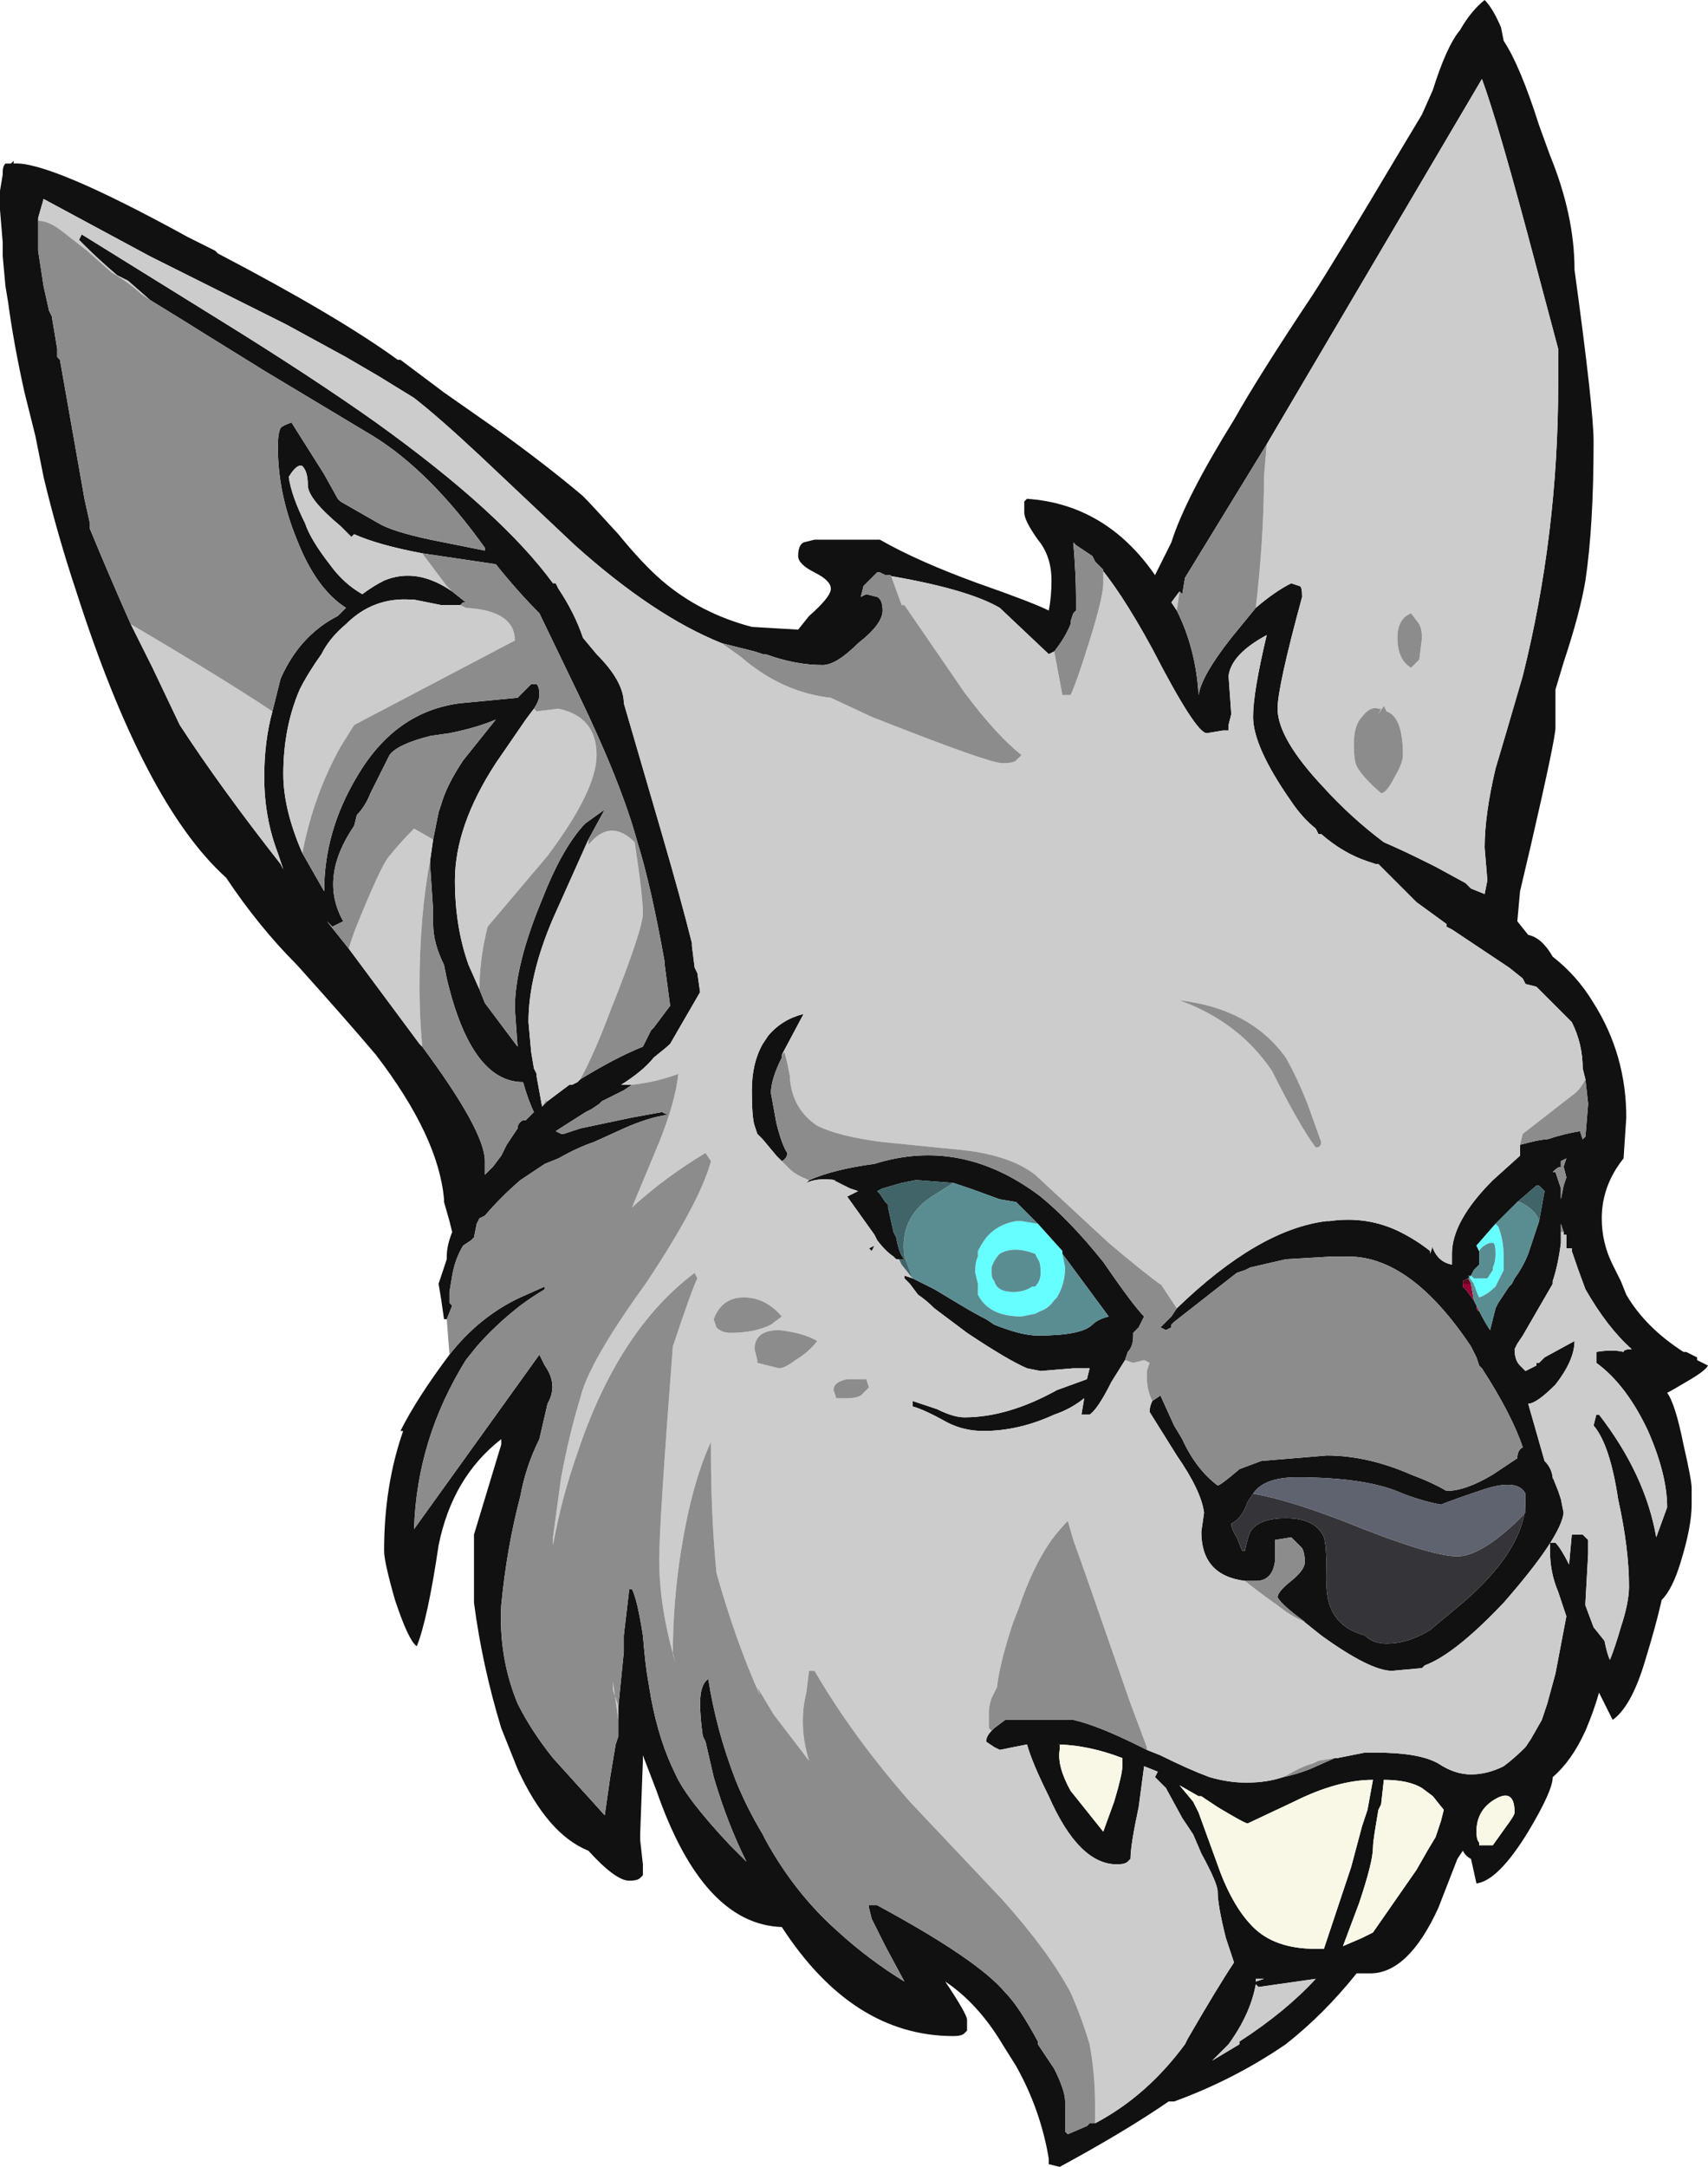 <?xml version="1.0" encoding="UTF-8" standalone="no"?>
<svg xmlns:ffdec="https://www.free-decompiler.com/flash" xmlns:xlink="http://www.w3.org/1999/xlink" ffdec:objectType="shape" height="39.75px" width="31.35px" xmlns="http://www.w3.org/2000/svg">
  <g transform="matrix(1.0, 0.0, 0.0, 1.0, 15.65, 39.7)">
    <path d="M-7.45 -15.5 L-7.5 -15.5 -7.55 -15.85 -7.6 -16.15 -7.45 -16.6 -7.45 -16.65 Q-7.45 -16.85 -7.35 -17.1 L-7.4 -17.3 -7.5 -17.65 -7.5 -17.7 Q-7.6 -18.85 -8.75 -20.35 -9.3 -21.0 -10.2 -22.0 -10.9 -22.7 -11.5 -23.6 -13.0 -24.95 -14.25 -28.85 -14.6 -29.9 -14.85 -30.95 L-15.0 -31.7 -15.2 -32.5 Q-15.4 -33.4 -15.5 -34.15 L-15.55 -34.45 -15.6 -35.0 -15.6 -35.25 -15.65 -35.85 -15.65 -36.2 -15.6 -36.5 -15.6 -36.55 Q-15.6 -36.65 -15.55 -36.7 L-15.45 -36.7 -15.4 -36.75 -15.4 -36.7 Q-14.75 -36.75 -12.2 -35.35 L-11.7 -35.1 -11.65 -35.05 Q-9.45 -33.9 -8.35 -33.1 L-8.3 -33.1 -7.5 -32.5 -6.5 -31.8 Q-5.6 -31.15 -4.95 -30.6 -4.8 -30.45 -4.3 -29.9 -3.85 -29.35 -3.5 -29.05 -2.8 -28.45 -1.85 -28.2 L-1.0 -28.15 -0.8 -28.4 Q-0.4 -28.75 -0.4 -28.9 -0.4 -29.05 -0.7 -29.2 -1.0 -29.35 -1.0 -29.5 -1.0 -29.7 -0.9 -29.75 L-0.7 -29.8 0.5 -29.8 Q1.2 -29.4 2.3 -29.0 3.3 -28.65 3.6 -28.5 3.65 -28.75 3.65 -29.05 3.65 -29.5 3.4 -29.8 3.15 -30.15 3.15 -30.3 L3.15 -30.5 3.2 -30.55 Q4.65 -30.45 5.55 -29.15 L5.85 -29.75 Q6.1 -30.55 7.0 -32.0 7.45 -32.8 8.45 -34.3 8.9 -35.0 10.0 -36.85 L10.45 -37.6 10.65 -38.05 Q10.9 -38.85 11.15 -39.15 11.35 -39.5 11.6 -39.7 11.75 -39.55 11.9 -39.2 L11.95 -38.95 Q12.25 -38.5 12.6 -37.4 L12.8 -36.85 Q13.25 -35.75 13.25 -34.75 13.6 -32.2 13.6 -31.6 13.6 -30.05 13.45 -29.05 13.35 -28.45 13.05 -27.55 L12.9 -27.05 Q12.9 -26.65 12.9 -26.35 12.9 -26.15 12.45 -24.2 L12.25 -23.35 12.2 -22.8 12.4 -22.55 Q12.65 -22.5 12.85 -22.15 13.3 -21.8 13.6 -21.3 14.2 -20.35 14.2 -19.2 L14.15 -18.45 Q13.75 -17.95 13.75 -17.35 13.75 -16.9 13.95 -16.5 L14.1 -16.2 14.2 -15.95 Q14.55 -15.35 15.25 -14.9 L15.3 -14.9 15.5 -14.8 15.5 -14.75 15.7 -14.65 Q15.65 -14.55 15.3 -14.35 15.05 -14.2 14.95 -14.15 15.1 -13.95 15.25 -13.2 15.4 -12.55 15.4 -12.4 L15.4 -12.1 Q15.4 -11.7 15.2 -11.05 15.05 -10.55 14.85 -10.35 14.75 -9.9 14.55 -9.25 14.3 -8.4 13.95 -8.15 L13.7 -8.65 Q13.6 -8.3 13.45 -7.95 13.2 -7.4 12.85 -7.1 12.85 -6.85 12.4 -6.1 11.85 -5.2 11.45 -5.15 L11.35 -5.6 Q11.25 -5.65 11.2 -5.75 L11.1 -5.6 10.75 -4.7 Q10.2 -3.5 9.5 -3.5 L9.25 -3.5 Q8.65 -2.75 7.95 -2.2 7.0 -1.55 5.9 -1.15 L5.8 -1.15 Q5.0 -0.6 3.8 0.05 L3.6 0.0 3.6 -0.1 Q3.45 -1.0 3.0 -1.8 L2.75 -2.2 Q2.3 -2.95 1.7 -3.35 2.1 -2.75 2.1 -2.65 L2.1 -2.45 2.05 -2.4 Q2.0 -2.35 1.85 -2.35 0.0 -2.35 -1.3 -4.35 -2.75 -4.4 -3.6 -6.85 L-3.85 -7.5 -3.85 -7.4 -3.9 -6.05 -3.9 -5.95 -3.85 -5.5 -3.85 -5.3 -3.9 -5.25 Q-3.95 -5.2 -4.1 -5.2 -4.35 -5.2 -4.85 -5.75 -5.6 -6.05 -6.15 -7.25 L-6.45 -8.0 Q-6.8 -9.15 -6.95 -10.3 -6.95 -11.4 -6.95 -11.55 L-6.45 -13.2 -6.45 -13.3 Q-7.35 -12.6 -7.6 -11.35 -7.8 -10.0 -8.0 -9.5 -8.15 -9.6 -8.4 -10.35 -8.6 -11.05 -8.6 -11.25 -8.6 -12.45 -8.25 -13.45 L-8.3 -13.45 Q-8.0 -14.05 -7.4 -14.85 -7.65 -14.3 -7.4 -14.85 -6.85 -15.55 -6.1 -15.9 L-5.65 -16.1 -5.65 -16.05 Q-5.9 -15.9 -6.1 -15.75 -6.55 -15.4 -6.9 -15.0 L-7.1 -14.75 Q-8.0 -13.3 -8.05 -11.65 L-5.75 -14.85 -5.65 -14.65 Q-5.4 -14.3 -5.6 -13.95 L-5.75 -13.3 Q-6.0 -12.8 -6.1 -12.25 -6.35 -11.3 -6.45 -10.25 -6.5 -9.3 -6.15 -8.45 -5.9 -7.95 -5.5 -7.45 L-4.55 -6.4 -4.45 -7.1 -4.35 -7.7 -4.3 -7.85 -4.3 -8.15 -4.3 -8.4 -4.2 -9.4 -4.2 -9.7 -4.1 -10.55 -4.05 -10.55 Q-3.95 -10.35 -3.85 -9.7 -3.8 -9.1 -3.75 -8.85 L-3.7 -8.55 Q-3.55 -7.75 -3.25 -7.15 -3.05 -6.7 -2.25 -5.85 L-1.95 -5.55 Q-2.3 -6.25 -2.55 -7.1 L-2.7 -7.75 -2.75 -7.85 Q-2.8 -8.2 -2.8 -8.45 -2.8 -8.8 -2.65 -8.9 -2.5 -7.95 -2.15 -7.05 -1.95 -6.55 -1.65 -6.05 L-1.6 -5.95 Q-1.05 -4.95 -0.25 -4.25 0.3 -3.75 0.95 -3.35 L0.6 -4.0 0.35 -4.5 0.3 -4.7 0.3 -4.75 0.45 -4.75 Q2.3 -3.75 2.8 -3.15 3.05 -2.9 3.4 -2.25 L3.4 -2.2 3.7 -1.75 Q3.9 -1.35 3.9 -1.15 L3.9 -1.0 Q3.9 -0.85 3.9 -0.65 L3.9 -0.6 3.95 -0.55 4.3 -0.7 4.35 -0.75 4.45 -0.75 Q5.4 -1.25 6.1 -2.2 L6.15 -2.3 Q6.7 -3.25 7.0 -3.7 L6.85 -4.15 Q6.7 -4.75 6.7 -5.0 6.7 -5.15 6.4 -5.7 L6.25 -6.05 6.05 -6.35 5.75 -6.9 5.55 -7.1 5.6 -7.2 5.35 -7.3 5.25 -6.55 Q5.1 -5.85 5.1 -5.6 L5.05 -5.55 Q5.0 -5.5 4.85 -5.5 4.15 -5.5 3.6 -6.75 3.3 -7.35 3.2 -7.7 L2.7 -7.6 2.6 -7.65 2.45 -7.75 Q2.45 -7.85 2.55 -7.95 L2.6 -8.0 2.8 -8.15 4.05 -8.15 Q4.5 -8.05 5.3 -7.65 L5.4 -7.6 5.65 -7.5 Q6.15 -7.25 6.55 -7.1 6.9 -7.0 7.2 -7.0 L7.25 -7.0 Q7.6 -7.0 7.9 -7.1 8.15 -7.15 8.4 -7.25 L8.85 -7.45 8.9 -7.45 9.4 -7.55 9.6 -7.55 Q10.4 -7.55 10.75 -7.35 11.05 -7.15 11.35 -7.15 11.65 -7.15 11.95 -7.3 12.15 -7.45 12.35 -7.65 L12.45 -7.8 12.65 -8.15 12.75 -8.45 12.9 -9.0 13.1 -10.05 12.95 -10.5 Q12.8 -10.85 12.8 -11.25 L12.8 -11.4 12.9 -11.4 Q13.0 -11.3 13.15 -11.0 L13.2 -11.55 13.4 -11.55 13.5 -11.45 13.5 -11.2 13.45 -10.3 13.45 -10.25 13.6 -9.85 13.8 -9.6 Q13.85 -9.35 13.9 -9.25 14.0 -9.5 14.1 -9.85 14.25 -10.3 14.25 -10.6 14.25 -11.3 14.05 -12.2 13.9 -13.2 13.6 -13.55 L13.65 -13.75 13.7 -13.75 Q14.55 -12.65 14.75 -11.5 L14.95 -12.05 Q14.95 -12.65 14.6 -13.45 14.2 -14.3 13.65 -14.7 L13.65 -14.9 Q13.95 -14.95 14.15 -14.9 14.15 -14.95 14.3 -14.95 13.85 -15.35 13.45 -16.05 13.3 -16.45 13.2 -16.75 L13.2 -16.8 13.1 -16.8 13.1 -17.05 13.05 -17.05 13.05 -17.1 13.0 -17.25 13.0 -17.1 13.0 -16.9 Q12.95 -16.5 12.85 -16.2 L12.85 -16.15 12.3 -15.2 12.2 -15.05 12.15 -14.95 Q12.15 -14.75 12.25 -14.65 L12.35 -14.55 12.55 -14.65 12.55 -14.7 12.6 -14.7 12.7 -14.8 13.25 -15.1 Q13.25 -14.75 12.9 -14.3 12.55 -13.95 12.4 -13.95 L12.7 -12.9 Q12.85 -12.75 12.85 -12.55 L12.85 -12.6 12.95 -12.35 13.0 -12.2 13.05 -11.95 Q13.0 -11.5 11.95 -10.3 11.05 -9.35 10.5 -9.15 L10.45 -9.1 9.9 -9.05 Q9.5 -9.05 8.6 -9.7 L8.1 -10.1 Q7.85 -10.3 7.8 -10.4 7.8 -10.5 8.05 -10.7 8.3 -10.9 8.3 -11.05 8.3 -11.2 8.25 -11.3 L8.05 -11.5 7.75 -11.45 Q7.75 -11.4 7.75 -11.05 7.7 -10.7 7.4 -10.7 L7.2 -10.7 Q6.4 -10.8 6.4 -11.6 L6.45 -11.95 Q6.4 -12.35 5.95 -13.0 L5.45 -13.8 Q5.45 -13.9 5.5 -14.0 L5.65 -14.1 5.9 -13.55 6.05 -13.3 Q6.3 -12.75 6.7 -12.45 6.75 -12.45 7.1 -12.75 L7.5 -12.9 8.7 -13.0 Q9.45 -13.0 10.25 -12.65 10.65 -12.5 10.9 -12.35 11.25 -12.35 11.75 -12.65 L12.2 -12.95 Q12.2 -13.1 12.3 -13.15 12.1 -13.75 11.55 -14.6 L11.5 -14.65 11.45 -14.8 11.35 -15.0 Q10.25 -16.65 9.1 -16.65 L8.8 -16.65 7.95 -16.6 7.3 -16.45 7.2 -16.4 7.05 -16.35 5.9 -15.45 5.85 -15.4 5.85 -15.35 5.75 -15.3 5.65 -15.35 5.85 -15.55 5.95 -15.7 Q7.45 -17.15 8.7 -17.3 L8.75 -17.3 Q9.45 -17.4 10.05 -17.1 10.35 -16.95 10.6 -16.75 L10.6 -16.7 10.65 -16.85 10.65 -16.8 Q10.75 -16.55 11.0 -16.5 L11.0 -16.7 Q11.0 -17.3 11.75 -18.05 L12.25 -18.5 12.25 -18.7 12.45 -18.75 Q12.65 -18.8 12.75 -18.8 13.05 -18.9 13.35 -18.95 L13.4 -18.8 13.45 -18.85 13.5 -19.45 13.45 -19.9 13.4 -20.1 Q13.4 -20.55 13.2 -20.95 L12.55 -21.6 12.35 -21.65 12.3 -21.75 12.05 -21.95 11.0 -22.65 10.9 -22.7 10.9 -22.75 10.35 -23.15 9.65 -23.85 9.6 -23.85 9.45 -23.9 Q9.0 -24.05 8.6 -24.4 L8.55 -24.4 8.5 -24.5 Q8.25 -24.7 8.05 -25.0 7.35 -26.0 7.35 -26.55 7.35 -27.0 7.6 -28.05 6.95 -27.7 6.9 -27.3 L6.95 -26.6 6.9 -26.4 6.9 -26.3 6.8 -26.3 6.5 -26.25 Q6.3 -26.25 5.5 -27.8 4.9 -28.9 4.45 -29.4 L4.4 -29.5 4.1 -29.7 4.05 -29.75 Q4.1 -29.15 4.1 -28.75 L4.1 -28.5 4.05 -28.45 4.0 -28.3 4.0 -28.25 Q3.9 -28.0 3.7 -27.75 L3.6 -27.7 2.7 -28.55 Q2.1 -28.9 0.6 -29.15 L0.5 -29.2 0.45 -29.2 0.2 -28.95 0.15 -28.75 0.25 -28.8 0.45 -28.75 Q0.55 -28.7 0.55 -28.5 0.55 -28.25 0.1 -27.9 -0.3 -27.5 -0.55 -27.5 -1.05 -27.5 -1.6 -27.7 L-1.65 -27.7 -1.8 -27.75 -2.4 -27.9 Q-3.65 -28.4 -5.1 -29.7 L-6.85 -31.35 Q-7.6 -32.05 -8.05 -32.4 L-8.7 -32.8 -9.3 -33.15 -10.4 -33.75 -12.9 -35.0 -14.85 -36.05 -14.95 -35.7 -14.95 -35.65 -14.95 -35.1 -14.85 -34.45 -14.75 -34.0 -14.7 -33.9 -14.6 -33.3 -14.6 -33.15 -14.55 -33.1 -14.1 -30.55 -14.0 -30.1 -14.0 -30.0 Q-13.65 -29.15 -13.25 -28.25 L-12.85 -27.45 -12.35 -26.4 Q-11.6 -25.25 -10.5 -23.85 L-10.45 -23.75 -10.55 -24.05 Q-10.8 -24.7 -10.8 -25.45 -10.8 -26.1 -10.65 -26.65 L-10.5 -27.25 Q-10.3 -27.7 -10.0 -28.0 -9.75 -28.25 -9.45 -28.4 L-9.3 -28.55 Q-9.85 -28.9 -10.2 -29.8 -10.55 -30.65 -10.55 -31.5 -10.55 -31.75 -10.5 -31.85 -10.45 -31.9 -10.3 -31.95 L-9.7 -31.0 -9.45 -30.55 -9.4 -30.5 -8.7 -30.1 Q-8.45 -29.95 -7.75 -29.8 L-6.75 -29.6 -6.75 -29.65 Q-7.75 -31.05 -8.8 -31.7 L-10.8 -32.9 -11.85 -33.55 -12.25 -33.8 -12.9 -34.2 -13.3 -34.55 -13.5 -34.65 Q-13.85 -34.95 -14.1 -35.2 L-14.2 -35.3 -14.15 -35.4 -11.65 -33.85 Q-9.95 -32.8 -8.75 -31.95 -6.45 -30.3 -5.5 -29.0 L-5.45 -29.0 -5.4 -28.9 Q-5.1 -28.45 -4.95 -28.0 L-4.7 -27.7 Q-4.2 -27.2 -4.2 -26.8 L-3.5 -24.4 Q-3.15 -23.2 -2.95 -22.4 L-2.95 -22.35 -2.9 -21.95 -2.85 -21.85 -2.8 -21.5 -3.35 -20.55 Q-3.4 -20.5 -3.65 -20.3 -3.85 -20.05 -4.25 -19.8 L-4.05 -19.8 -4.2 -19.7 -4.6 -19.5 -4.65 -19.45 -4.8 -19.35 -4.9 -19.3 -5.45 -18.95 -5.35 -18.9 -5.3 -18.9 -5.0 -19.0 -4.05 -19.2 -3.5 -19.3 -3.4 -19.25 Q-3.75 -19.2 -4.2 -19.0 L-4.75 -18.75 Q-5.05 -18.65 -5.4 -18.45 L-5.65 -18.35 -6.1 -18.05 Q-6.45 -17.75 -6.75 -17.4 L-6.85 -17.35 -6.9 -17.25 -6.95 -17.0 -7.0 -16.95 -7.15 -16.85 Q-7.3 -16.6 -7.35 -16.3 L-7.4 -16.0 -7.4 -15.8 -7.35 -15.75 -7.45 -15.5 M7.4 -28.55 Q7.75 -28.85 8.05 -29.0 L8.2 -28.95 Q8.25 -28.95 8.25 -28.75 7.8 -27.1 7.8 -26.7 7.8 -26.15 8.65 -25.25 9.15 -24.7 9.75 -24.25 10.1 -24.1 10.6 -23.85 L10.7 -23.8 11.25 -23.5 11.35 -23.4 11.6 -23.3 11.65 -23.55 11.6 -24.15 Q11.6 -24.75 11.8 -25.6 11.95 -26.1 12.3 -27.3 12.95 -29.9 12.95 -32.65 L12.95 -33.3 12.55 -34.8 Q11.85 -37.45 11.55 -38.25 L7.6 -31.55 6.1 -29.1 6.05 -28.8 6.0 -28.85 5.85 -28.65 5.95 -28.5 Q6.3 -27.8 6.35 -26.95 6.4 -27.3 6.95 -28.0 L7.4 -28.55 M12.9 -18.2 Q12.95 -18.05 13.0 -17.9 L13.0 -17.7 13.05 -17.95 13.1 -18.1 13.05 -18.3 13.1 -18.45 13.0 -18.4 13.0 -18.25 Q13.0 -18.35 12.85 -18.2 L12.9 -18.2 M12.6 -17.3 L12.7 -17.85 12.6 -17.95 12.55 -17.95 12.2 -17.65 11.8 -17.25 11.45 -16.85 11.5 -16.75 11.5 -16.5 11.4 -16.4 11.35 -16.3 11.3 -16.25 11.2 -16.2 11.2 -16.15 11.2 -16.1 11.25 -16.05 11.4 -15.85 11.45 -15.75 Q11.45 -15.65 11.5 -15.65 11.6 -15.45 11.7 -15.3 L11.8 -15.7 11.85 -15.8 12.05 -16.1 12.1 -16.15 12.15 -16.25 Q12.3 -16.45 12.4 -16.7 L12.6 -17.3 M1.85 -18.0 L1.2 -18.05 1.15 -18.05 0.9 -18.0 0.55 -17.9 0.45 -17.85 0.5 -17.8 0.6 -17.65 0.65 -17.6 0.65 -17.55 0.75 -17.1 0.8 -17.0 Q0.85 -16.7 0.95 -16.6 L0.85 -16.6 0.8 -16.6 0.75 -16.65 Q0.6 -16.75 0.45 -16.95 L0.4 -17.05 -0.1 -17.75 0.1 -17.85 -0.05 -17.9 -0.35 -18.05 -0.3 -18.05 Q-0.65 -18.1 -0.85 -18.0 L-0.8 -18.05 Q-0.35 -18.25 0.4 -18.35 2.0 -18.85 3.45 -17.75 4.0 -17.3 4.6 -16.55 5.15 -15.75 5.35 -15.55 L5.25 -15.35 5.15 -15.25 5.15 -15.2 Q5.15 -15.0 5.05 -14.9 L5.0 -14.75 4.75 -14.35 Q4.5 -13.85 4.35 -13.75 L4.2 -13.75 4.25 -14.05 Q4.0 -13.85 3.7 -13.75 3.05 -13.45 2.4 -13.45 2.05 -13.45 1.75 -13.6 1.3 -13.85 1.1 -13.9 L1.1 -14.0 1.55 -13.85 Q1.85 -13.7 2.05 -13.7 2.85 -13.7 3.75 -14.2 L4.3 -14.4 4.35 -14.6 4.05 -14.6 3.45 -14.55 3.2 -14.6 Q2.85 -14.75 2.1 -15.25 L1.5 -15.7 Q1.35 -15.85 1.2 -15.95 L1.05 -16.15 0.95 -16.25 0.95 -16.3 1.1 -16.25 1.5 -16.05 2.0 -15.75 Q2.25 -15.6 2.45 -15.5 L2.6 -15.4 Q3.1 -15.2 3.4 -15.2 4.2 -15.2 4.4 -15.4 4.5 -15.5 4.7 -15.55 L3.85 -16.7 3.85 -16.75 3.4 -17.25 3.0 -17.65 2.7 -17.7 2.15 -17.9 1.85 -18.0 M0.3 -16.8 L0.4 -16.85 0.35 -16.75 0.3 -16.8 M-1.4 -18.5 L-1.65 -18.8 -1.75 -18.9 -1.8 -19.05 Q-1.85 -19.2 -1.85 -19.7 -1.85 -20.2 -1.65 -20.55 L-1.55 -20.7 Q-1.3 -21.0 -0.9 -21.1 L-1.3 -20.35 -1.3 -20.3 Q-1.5 -19.9 -1.5 -19.65 L-1.4 -19.1 Q-1.3 -18.7 -1.2 -18.55 -1.2 -18.45 -1.3 -18.4 L-1.4 -18.5 M12.35 -12.05 L12.35 -12.3 Q12.2 -12.6 11.5 -12.35 11.05 -12.2 10.8 -12.1 10.5 -12.15 10.1 -12.3 9.45 -12.6 8.15 -12.6 7.55 -12.6 7.35 -12.3 L7.25 -12.15 Q7.15 -11.85 6.95 -11.75 6.95 -11.65 7.05 -11.5 L7.15 -11.25 7.2 -11.25 Q7.25 -11.5 7.3 -11.6 7.45 -11.85 7.95 -11.85 8.5 -11.85 8.65 -11.5 8.7 -11.35 8.7 -10.75 8.65 -9.9 9.4 -9.7 9.55 -9.55 9.8 -9.55 10.2 -9.55 10.6 -9.8 L11.2 -10.3 Q12.25 -11.2 12.35 -12.05 M1.7 -8.05 L1.7 -8.05 M3.7 -7.7 L3.8 -7.7 3.8 -7.6 Q3.75 -7.3 4.0 -6.85 L4.6 -6.1 4.8 -6.65 Q4.95 -7.15 4.95 -7.3 L4.95 -7.45 Q4.3 -7.7 3.7 -7.7 M10.45 -6.9 Q10.2 -7.05 9.75 -7.05 L9.7 -6.6 9.65 -6.5 9.6 -6.2 Q9.55 -5.9 9.55 -5.8 9.55 -5.55 9.3 -4.8 L9.0 -4.0 9.35 -4.15 9.55 -4.25 10.35 -5.4 10.55 -5.75 10.7 -6.0 10.8 -6.3 10.85 -6.5 10.65 -6.75 10.45 -6.9 M11.45 -6.1 Q11.45 -5.95 11.5 -5.9 L11.5 -5.85 11.75 -5.85 12.0 -6.2 Q12.15 -6.4 12.15 -6.45 12.15 -6.9 11.8 -6.7 11.45 -6.5 11.45 -6.1 M9.55 -7.05 Q8.9 -7.05 8.1 -6.65 L7.25 -6.25 Q7.2 -6.25 6.7 -6.55 L6.4 -6.75 6.35 -6.75 6.0 -6.95 6.25 -6.65 6.35 -6.45 6.75 -5.35 Q7.0 -4.7 7.35 -4.35 7.75 -3.95 8.5 -3.95 L8.65 -3.95 9.15 -5.45 9.35 -6.2 9.45 -6.5 9.55 -7.05 M7.4 -3.3 Q7.3 -2.75 6.9 -2.2 L6.6 -1.9 7.1 -2.2 7.1 -2.25 Q7.95 -2.8 8.5 -3.4 L7.45 -3.25 7.4 -3.3 M7.55 -3.4 L7.4 -3.4 7.4 -3.35 7.55 -3.4 M-7.9 -29.55 Q-8.7 -29.7 -9.15 -29.9 L-9.2 -29.85 -9.4 -30.05 Q-10.0 -30.55 -10.0 -30.8 -10.0 -31.05 -10.1 -31.15 -10.2 -31.2 -10.35 -30.95 -10.3 -30.6 -10.05 -30.1 -9.95 -29.8 -9.6 -29.35 -9.35 -29.0 -9.0 -28.8 -8.8 -28.95 -8.6 -29.05 -8.0 -29.3 -7.35 -28.85 L-7.1 -28.65 -7.15 -28.65 -7.2 -28.6 Q-7.35 -28.6 -7.55 -28.6 L-8.05 -28.7 -8.1 -28.7 Q-8.8 -28.75 -9.3 -28.25 -9.6 -28.0 -9.75 -27.7 -10.0 -27.35 -10.15 -27.05 -10.45 -26.35 -10.45 -25.5 -10.45 -24.85 -10.1 -24.05 L-9.7 -23.35 Q-9.7 -24.45 -9.1 -25.45 -8.4 -26.65 -7.2 -26.8 L-6.15 -26.9 -5.9 -27.15 -5.8 -27.15 Q-5.75 -27.1 -5.75 -26.95 -5.75 -26.85 -5.85 -26.7 L-6.0 -26.5 -6.55 -25.7 Q-7.3 -24.55 -7.3 -23.55 -7.3 -22.7 -7.05 -22.0 L-6.85 -21.55 -6.75 -21.3 -6.15 -20.5 -6.2 -21.2 Q-6.2 -22.0 -5.7 -23.2 -5.35 -24.1 -4.95 -24.55 L-4.9 -24.6 -4.55 -24.85 -4.85 -24.3 -5.5 -22.85 Q-5.95 -21.8 -5.95 -20.95 L-5.9 -20.4 -5.85 -20.1 -5.8 -20.0 -5.8 -19.95 -5.7 -19.4 -5.6 -19.5 -5.2 -19.8 -5.15 -19.8 -5.05 -19.85 -5.0 -19.9 Q-4.35 -20.3 -3.85 -20.5 L-3.7 -20.8 -3.65 -20.85 -3.35 -21.25 -3.45 -22.0 -3.45 -22.05 Q-3.7 -23.45 -3.95 -24.25 -4.25 -25.35 -5.05 -27.0 L-5.75 -28.45 Q-6.15 -28.85 -6.55 -29.35 L-7.9 -29.55 M-7.7 -24.3 L-7.6 -24.8 -7.55 -24.95 Q-7.45 -25.3 -7.15 -25.75 L-6.55 -26.5 Q-6.9 -26.35 -7.4 -26.25 L-7.75 -26.2 Q-8.35 -26.05 -8.5 -25.85 L-8.85 -25.15 Q-8.95 -24.9 -9.1 -24.75 L-9.15 -24.55 Q-9.8 -23.6 -9.35 -22.8 L-9.55 -22.7 -9.65 -22.8 -9.25 -22.3 -7.95 -20.55 -7.9 -20.5 Q-6.75 -18.95 -6.75 -18.4 L-6.75 -18.15 -6.6 -18.3 -6.45 -18.5 -6.35 -18.7 -6.15 -19.0 Q-6.15 -19.1 -6.05 -19.15 L-6.0 -19.15 -5.85 -19.3 Q-5.95 -19.5 -6.05 -19.85 -7.0 -19.85 -7.45 -21.75 L-7.5 -22.0 Q-7.7 -22.4 -7.7 -22.75 L-7.7 -23.0 -7.75 -23.75 -7.75 -23.95 -7.7 -24.3" fill="#111111" fill-rule="evenodd" stroke="none"/>
    <path d="M-4.05 -19.8 L-4.25 -19.8 Q-3.85 -20.05 -3.65 -20.3 -3.4 -20.5 -3.35 -20.55 L-2.8 -21.5 -2.85 -21.85 -2.9 -21.95 -2.95 -22.35 -2.95 -22.4 Q-3.15 -23.2 -3.5 -24.4 L-4.2 -26.8 Q-4.2 -27.2 -4.7 -27.7 L-4.95 -28.0 Q-5.1 -28.45 -5.4 -28.9 L-5.45 -29.0 -5.5 -29.0 Q-6.45 -30.3 -8.75 -31.95 -9.95 -32.8 -11.65 -33.85 L-14.15 -35.4 -14.2 -35.3 -14.1 -35.2 Q-13.85 -34.95 -13.5 -34.65 L-13.3 -34.55 -12.9 -34.2 -13.05 -34.3 -13.0 -34.25 Q-13.25 -34.5 -13.6 -34.7 L-14.05 -35.1 -14.5 -35.45 Q-14.75 -35.65 -14.95 -35.65 L-14.95 -35.7 -14.85 -36.05 -12.9 -35.0 -10.4 -33.75 -9.3 -33.15 -8.7 -32.8 -8.05 -32.4 Q-7.6 -32.05 -6.85 -31.35 L-5.1 -29.7 Q-3.65 -28.4 -2.4 -27.9 L-2.05 -27.65 Q-1.3 -27.0 -0.4 -26.9 L0.35 -26.55 Q2.5 -25.7 2.75 -25.7 2.95 -25.7 3.0 -25.75 L3.1 -25.85 Q2.65 -26.2 2.05 -27.0 L0.95 -28.6 0.9 -28.6 0.7 -29.15 0.6 -29.15 Q2.1 -28.9 2.7 -28.55 L3.6 -27.7 3.7 -27.75 3.85 -26.95 4.0 -26.95 Q4.1 -27.15 4.35 -27.95 4.6 -28.75 4.6 -29.0 L4.6 -29.25 4.45 -29.4 Q4.9 -28.9 5.5 -27.8 6.3 -26.25 6.5 -26.25 L6.8 -26.3 6.9 -26.3 6.9 -26.4 6.95 -26.6 6.9 -27.3 Q6.95 -27.7 7.6 -28.05 7.35 -27.0 7.35 -26.55 7.35 -26.0 8.05 -25.0 8.25 -24.7 8.5 -24.5 L8.55 -24.4 8.6 -24.4 Q9.0 -24.05 9.45 -23.9 L9.6 -23.85 9.65 -23.85 10.35 -23.15 10.9 -22.75 10.9 -22.7 11.0 -22.65 12.05 -21.95 12.3 -21.75 12.35 -21.65 12.55 -21.6 13.2 -20.95 Q13.4 -20.55 13.4 -20.1 L13.45 -19.9 Q13.35 -19.7 13.2 -19.6 L12.3 -18.9 12.25 -18.7 12.25 -18.5 11.75 -18.05 Q11.0 -17.3 11.0 -16.7 L11.0 -16.5 Q10.75 -16.55 10.65 -16.8 L10.65 -16.85 10.6 -16.7 10.6 -16.75 Q10.35 -16.95 10.05 -17.1 9.45 -17.4 8.75 -17.3 L8.7 -17.3 Q7.45 -17.15 5.95 -15.7 L5.65 -16.15 5.7 -16.1 Q5.35 -16.35 4.7 -16.9 L3.35 -18.15 Q2.9 -18.5 2.05 -18.6 L0.55 -18.75 Q-0.25 -18.85 -0.65 -19.05 -1.1 -19.35 -1.15 -19.9 L-1.15 -19.95 -1.2 -20.2 -1.25 -20.4 -1.3 -20.35 -0.9 -21.1 Q-1.3 -21.0 -1.55 -20.7 L-1.65 -20.55 Q-1.85 -20.2 -1.85 -19.7 -1.85 -19.2 -1.8 -19.05 L-1.75 -18.9 -1.65 -18.8 -1.4 -18.5 -1.15 -18.25 Q-1.05 -18.15 -0.8 -18.05 L-0.85 -18.0 Q-0.65 -18.1 -0.3 -18.05 L-0.35 -18.05 -0.05 -17.9 0.1 -17.85 -0.1 -17.75 0.4 -17.05 0.45 -16.95 Q0.6 -16.75 0.75 -16.65 L0.8 -16.6 0.85 -16.6 0.9 -16.5 1.1 -16.25 0.95 -16.3 0.95 -16.25 1.05 -16.15 1.2 -15.95 Q1.35 -15.85 1.5 -15.7 L2.1 -15.25 Q2.85 -14.75 3.2 -14.6 L3.45 -14.55 4.05 -14.6 4.35 -14.6 4.3 -14.4 3.75 -14.2 Q2.85 -13.7 2.05 -13.7 1.85 -13.7 1.55 -13.85 L1.1 -14.0 1.1 -13.9 Q1.3 -13.85 1.75 -13.6 2.05 -13.45 2.4 -13.45 3.05 -13.45 3.7 -13.75 4.0 -13.85 4.25 -14.05 L4.2 -13.75 4.35 -13.75 Q4.5 -13.85 4.75 -14.35 L5.0 -14.75 5.15 -14.7 5.35 -14.75 5.45 -14.7 5.4 -14.55 5.4 -14.45 Q5.4 -14.2 5.5 -14.0 5.45 -13.9 5.45 -13.8 L5.95 -13.0 Q6.4 -12.35 6.45 -11.95 L6.4 -11.6 Q6.4 -10.8 7.2 -10.7 7.45 -10.5 7.8 -10.25 8.05 -10.05 8.3 -9.95 L8.1 -10.1 8.6 -9.7 Q9.5 -9.05 9.9 -9.05 L10.45 -9.1 10.5 -9.15 Q11.05 -9.35 11.95 -10.3 13.0 -11.5 13.05 -11.95 L13.0 -12.2 12.95 -12.35 12.85 -12.6 12.85 -12.55 Q12.85 -12.75 12.7 -12.9 L12.4 -13.95 Q12.55 -13.95 12.9 -14.3 13.25 -14.75 13.25 -15.1 L12.7 -14.8 12.6 -14.7 12.55 -14.7 12.55 -14.65 12.35 -14.55 12.25 -14.65 Q12.15 -14.75 12.15 -14.95 L12.2 -15.05 12.3 -15.2 12.85 -16.15 12.85 -16.2 Q12.95 -16.5 13.0 -16.9 L13.0 -17.1 13.05 -17.1 13.05 -17.05 13.1 -17.05 13.1 -16.8 13.2 -16.8 13.2 -16.75 Q13.3 -16.45 13.45 -16.05 13.85 -15.35 14.3 -14.95 14.15 -14.95 14.15 -14.9 13.95 -14.95 13.65 -14.9 L13.65 -14.7 Q14.2 -14.3 14.6 -13.45 14.95 -12.65 14.95 -12.05 L14.75 -11.5 Q14.55 -12.65 13.7 -13.75 L13.65 -13.75 13.6 -13.55 Q13.9 -13.2 14.05 -12.2 14.25 -11.3 14.25 -10.6 14.25 -10.3 14.1 -9.85 14.0 -9.5 13.9 -9.25 13.85 -9.35 13.8 -9.6 L13.6 -9.85 13.45 -10.25 13.45 -10.3 13.5 -11.2 13.5 -11.45 13.4 -11.55 13.2 -11.55 13.15 -11.0 Q13.0 -11.3 12.9 -11.4 L12.8 -11.4 12.8 -11.25 Q12.8 -10.85 12.95 -10.5 L13.1 -10.05 12.9 -9.0 12.75 -8.45 12.65 -8.15 12.45 -7.8 12.35 -7.65 Q12.15 -7.45 11.95 -7.3 11.65 -7.15 11.35 -7.15 11.05 -7.15 10.75 -7.35 10.4 -7.55 9.6 -7.55 L9.4 -7.55 8.9 -7.45 8.85 -7.45 8.55 -7.4 8.45 -7.35 Q8.25 -7.3 8.0 -7.15 L7.9 -7.1 Q7.6 -7.0 7.25 -7.0 L7.2 -7.0 Q6.9 -7.0 6.55 -7.1 6.15 -7.25 5.65 -7.5 L5.4 -7.6 5.4 -7.65 5.1 -8.45 4.7 -9.6 Q4.25 -10.9 4.05 -11.45 L3.95 -11.8 Q3.8 -11.65 3.65 -11.45 3.3 -10.95 3.05 -10.2 L2.95 -9.95 Q2.7 -9.2 2.65 -8.75 L2.55 -8.55 Q2.5 -8.4 2.5 -8.3 L2.5 -8.25 Q2.5 -8.1 2.5 -8.0 L2.55 -7.95 Q2.45 -7.85 2.45 -7.75 L2.6 -7.65 2.7 -7.6 3.2 -7.7 Q3.3 -7.35 3.6 -6.75 4.15 -5.5 4.85 -5.5 5.0 -5.5 5.05 -5.55 L5.1 -5.6 Q5.1 -5.85 5.25 -6.55 L5.35 -7.3 5.6 -7.2 5.55 -7.1 5.75 -6.9 6.05 -6.35 6.25 -6.05 6.4 -5.7 Q6.7 -5.15 6.7 -5.0 6.7 -4.75 6.85 -4.15 L7.0 -3.7 Q6.7 -3.25 6.15 -2.3 L6.1 -2.2 Q5.4 -1.25 4.45 -0.75 L4.45 -1.1 Q4.45 -1.65 4.35 -2.2 4.2 -2.7 4.0 -3.15 3.6 -3.9 2.75 -4.85 L1.05 -6.65 Q0.0 -7.85 -0.7 -9.05 L-0.8 -9.05 -0.85 -8.65 Q-1.0 -8.05 -0.8 -7.4 L-1.45 -8.25 -1.75 -8.75 -1.7 -8.6 Q-2.15 -9.6 -2.5 -10.85 -2.6 -11.9 -2.6 -13.05 L-2.6 -13.25 Q-2.95 -12.5 -3.15 -11.25 -3.3 -10.3 -3.3 -9.35 L-3.25 -9.2 Q-3.55 -10.2 -3.55 -11.1 -3.55 -11.75 -3.3 -15.0 -2.95 -16.05 -2.85 -16.25 L-2.9 -16.35 Q-4.3 -15.3 -5.05 -13.05 -5.35 -12.2 -5.5 -11.35 L-5.5 -11.5 -5.35 -12.6 Q-5.2 -13.4 -5.0 -14.05 -4.85 -14.7 -3.8 -16.15 -2.8 -17.65 -2.6 -18.4 L-2.7 -18.55 Q-3.45 -18.1 -4.05 -17.55 L-3.55 -18.75 Q-3.25 -19.5 -3.2 -20.0 -3.6 -19.85 -4.05 -19.8 M-10.65 -26.65 Q-10.8 -26.1 -10.8 -25.45 -10.8 -24.7 -10.55 -24.05 L-10.45 -23.75 -10.5 -23.85 Q-11.6 -25.25 -12.35 -26.4 L-12.85 -27.45 -13.25 -28.25 Q-11.55 -27.25 -10.65 -26.65 M-4.3 -8.4 L-4.3 -8.15 -4.4 -8.85 -4.4 -8.7 -4.3 -8.4 M7.4 -28.55 Q7.55 -29.85 7.55 -30.95 L7.6 -31.55 11.55 -38.25 Q11.85 -37.45 12.55 -34.8 L12.95 -33.3 12.95 -32.65 Q12.95 -29.9 12.3 -27.3 11.95 -26.1 11.8 -25.6 11.6 -24.75 11.6 -24.15 L11.65 -23.55 11.6 -23.3 11.35 -23.4 11.25 -23.5 10.7 -23.8 10.6 -23.85 Q10.1 -24.1 9.75 -24.25 9.15 -24.7 8.65 -25.25 7.8 -26.15 7.8 -26.7 7.8 -27.1 8.25 -28.75 8.25 -28.95 8.2 -28.95 L8.05 -29.0 Q7.75 -28.85 7.4 -28.55 M6.0 -28.85 L5.95 -28.5 5.85 -28.65 6.0 -28.85 M9.75 -26.75 L9.65 -26.6 9.7 -26.7 9.65 -26.7 Q9.5 -26.75 9.35 -26.55 9.2 -26.4 9.2 -26.05 9.2 -25.75 9.25 -25.65 9.35 -25.45 9.7 -25.15 9.8 -25.15 9.95 -25.45 10.1 -25.7 10.1 -25.85 10.1 -26.55 9.8 -26.65 L9.75 -26.75 M10.25 -27.45 L10.4 -27.6 10.45 -28.0 Q10.45 -28.15 10.4 -28.25 L10.25 -28.45 Q10.0 -28.35 10.0 -28.0 10.0 -27.6 10.25 -27.45 M0.3 -16.8 L0.35 -16.75 0.4 -16.85 0.3 -16.8 M0.3 -14.25 L0.25 -14.4 -0.1 -14.4 Q-0.35 -14.35 -0.35 -14.2 L-0.3 -14.05 -0.1 -14.05 Q0.05 -14.05 0.15 -14.1 L0.3 -14.25 M8.35 -19.45 Q8.15 -19.95 7.95 -20.3 7.3 -21.2 6.0 -21.35 7.1 -20.95 7.7 -20.05 8.2 -19.05 8.5 -18.65 8.6 -18.65 8.6 -18.75 L8.35 -19.45 M1.7 -8.05 L1.7 -8.05 M7.55 -3.4 L7.4 -3.35 7.4 -3.4 7.55 -3.4 M7.4 -3.3 L7.45 -3.25 8.5 -3.4 Q7.95 -2.8 7.1 -2.25 L7.1 -2.2 6.6 -1.9 6.9 -2.2 Q7.3 -2.75 7.4 -3.3 M-7.35 -28.85 Q-8.0 -29.3 -8.6 -29.05 -8.8 -28.95 -9.0 -28.8 -9.35 -29.0 -9.6 -29.35 -9.95 -29.8 -10.05 -30.1 -10.3 -30.6 -10.35 -30.95 -10.2 -31.2 -10.1 -31.15 -10.0 -31.05 -10.0 -30.8 -10.0 -30.55 -9.4 -30.05 L-9.2 -29.85 -9.15 -29.9 Q-8.7 -29.7 -7.9 -29.55 L-7.45 -28.95 -7.35 -28.85 M-5.0 -19.9 L-5.05 -19.85 -5.15 -19.8 -5.2 -19.8 -5.6 -19.5 -5.65 -19.5 -5.6 -19.55 -5.7 -19.4 -5.8 -19.95 -5.8 -20.0 -5.85 -20.1 -5.9 -20.4 -5.95 -20.95 Q-5.95 -21.8 -5.5 -22.85 L-4.85 -24.3 -4.85 -24.2 Q-4.45 -24.7 -4.0 -24.25 -3.85 -23.25 -3.85 -22.95 -3.85 -22.65 -4.45 -21.15 -4.75 -20.35 -5.0 -19.9 M-6.85 -21.55 L-7.05 -22.0 Q-7.3 -22.7 -7.3 -23.55 -7.3 -24.55 -6.55 -25.7 L-6.0 -26.5 -5.85 -26.7 -5.8 -26.65 -5.4 -26.7 Q-4.7 -26.55 -4.7 -25.85 -4.7 -25.2 -5.6 -24.0 L-6.7 -22.7 Q-6.85 -22.1 -6.85 -21.55 M-10.1 -24.05 Q-10.45 -24.85 -10.45 -25.5 -10.45 -26.35 -10.15 -27.05 -10.0 -27.35 -9.75 -27.7 -9.6 -28.0 -9.3 -28.25 -8.8 -28.75 -8.1 -28.7 L-8.05 -28.7 -7.55 -28.6 Q-7.35 -28.6 -7.2 -28.6 L-7.1 -28.55 Q-6.2 -28.5 -6.2 -27.95 L-9.15 -26.4 -9.4 -26.0 Q-9.9 -25.1 -10.1 -24.05 M-9.25 -22.3 L-9.15 -22.6 Q-8.65 -23.85 -8.5 -24.0 -8.3 -24.25 -8.05 -24.5 L-7.7 -24.3 -7.75 -23.95 Q-7.95 -22.9 -7.95 -21.6 -7.95 -21.05 -7.9 -20.5 L-7.95 -20.55 -9.25 -22.3 M-2.0 -15.9 Q-2.4 -15.9 -2.55 -15.5 L-2.5 -15.35 Q-2.4 -15.25 -2.25 -15.25 -1.8 -15.25 -1.5 -15.4 L-1.3 -15.55 Q-1.6 -15.9 -2.0 -15.9 M-1.75 -14.75 L-1.75 -14.7 -1.35 -14.6 Q-1.25 -14.6 -1.05 -14.75 -0.8 -14.9 -0.65 -15.1 -0.9 -15.25 -1.35 -15.3 -1.8 -15.3 -1.8 -14.95 L-1.75 -14.75" fill="#cccccc" fill-rule="evenodd" stroke="none"/>
    <path d="M-7.4 -14.85 L-7.45 -15.5 -7.35 -15.75 -7.4 -15.8 -7.4 -16.0 -7.35 -16.3 Q-7.3 -16.6 -7.15 -16.85 L-7.0 -16.95 -6.95 -17.0 -6.9 -17.25 -6.85 -17.35 -6.75 -17.4 Q-6.45 -17.75 -6.1 -18.05 L-5.65 -18.35 -5.4 -18.45 Q-5.05 -18.65 -4.75 -18.75 L-4.2 -19.0 Q-3.75 -19.2 -3.4 -19.25 L-3.5 -19.3 -4.05 -19.2 -5.0 -19.0 -5.3 -18.9 -5.35 -18.9 -5.45 -18.95 -4.9 -19.3 -4.8 -19.35 -4.65 -19.45 -4.6 -19.5 -4.2 -19.7 -4.05 -19.8 Q-3.6 -19.85 -3.2 -20.0 -3.25 -19.5 -3.55 -18.75 L-4.05 -17.55 Q-3.45 -18.1 -2.7 -18.55 L-2.6 -18.4 Q-2.8 -17.65 -3.8 -16.15 -4.85 -14.7 -5.0 -14.05 -5.2 -13.4 -5.35 -12.6 L-5.5 -11.5 -5.5 -11.35 Q-5.35 -12.2 -5.05 -13.05 -4.3 -15.3 -2.9 -16.35 L-2.85 -16.25 Q-2.95 -16.05 -3.3 -15.0 -3.55 -11.75 -3.55 -11.1 -3.55 -10.2 -3.25 -9.2 L-3.3 -9.35 Q-3.3 -10.3 -3.15 -11.25 -2.95 -12.5 -2.6 -13.25 L-2.6 -13.05 Q-2.6 -11.9 -2.5 -10.85 -2.15 -9.6 -1.7 -8.6 L-1.75 -8.75 -1.45 -8.25 -0.8 -7.4 Q-1.0 -8.05 -0.85 -8.65 L-0.8 -9.05 -0.7 -9.05 Q0.0 -7.85 1.05 -6.65 L2.75 -4.85 Q3.6 -3.9 4.0 -3.15 4.2 -2.7 4.35 -2.2 4.45 -1.65 4.45 -1.1 L4.45 -0.75 4.35 -0.75 4.3 -0.7 3.95 -0.55 3.9 -0.6 3.9 -0.65 Q3.9 -0.85 3.9 -1.0 L3.9 -1.15 Q3.9 -1.35 3.7 -1.75 L3.4 -2.2 3.4 -2.25 Q3.05 -2.9 2.8 -3.15 2.3 -3.75 0.45 -4.75 L0.3 -4.75 0.3 -4.7 0.35 -4.5 0.6 -4.0 0.95 -3.35 Q0.3 -3.75 -0.25 -4.25 -1.05 -4.95 -1.6 -5.95 L-1.65 -6.05 Q-1.95 -6.55 -2.15 -7.05 -2.5 -7.95 -2.65 -8.9 -2.8 -8.8 -2.8 -8.45 -2.8 -8.2 -2.75 -7.85 L-2.7 -7.75 -2.55 -7.1 Q-2.3 -6.25 -1.95 -5.55 L-2.25 -5.85 Q-3.05 -6.7 -3.25 -7.15 -3.55 -7.75 -3.7 -8.55 L-3.75 -8.85 Q-3.8 -9.1 -3.85 -9.7 -3.95 -10.35 -4.05 -10.55 L-4.1 -10.55 -4.2 -9.7 -4.2 -9.4 -4.3 -8.4 -4.4 -8.7 -4.4 -8.85 -4.3 -8.15 -4.3 -7.85 -4.35 -7.7 -4.45 -7.1 -4.55 -6.4 -5.5 -7.45 Q-5.9 -7.95 -6.15 -8.45 -6.5 -9.3 -6.45 -10.25 -6.35 -11.3 -6.1 -12.25 -6.0 -12.8 -5.75 -13.3 L-5.6 -13.95 Q-5.4 -14.3 -5.65 -14.65 L-5.75 -14.85 -8.05 -11.65 Q-8.0 -13.3 -7.1 -14.75 L-6.9 -15.0 Q-6.55 -15.4 -6.1 -15.75 -5.9 -15.9 -5.65 -16.05 L-5.65 -16.1 -6.1 -15.9 Q-6.85 -15.55 -7.4 -14.85 M-12.9 -34.2 L-12.25 -33.8 -11.85 -33.55 -10.8 -32.9 -8.8 -31.7 Q-7.75 -31.05 -6.75 -29.65 L-6.75 -29.6 -7.75 -29.8 Q-8.45 -29.95 -8.7 -30.1 L-9.4 -30.5 -9.45 -30.55 -9.7 -31.0 -10.3 -31.95 Q-10.45 -31.9 -10.5 -31.85 -10.55 -31.75 -10.55 -31.5 -10.55 -30.65 -10.2 -29.8 -9.85 -28.9 -9.3 -28.55 L-9.45 -28.4 Q-9.75 -28.25 -10.0 -28.0 -10.3 -27.7 -10.5 -27.25 L-10.65 -26.65 Q-11.55 -27.25 -13.25 -28.25 -13.65 -29.15 -14.0 -30.0 L-14.0 -30.1 -14.1 -30.55 -14.55 -33.1 -14.6 -33.15 -14.6 -33.3 -14.7 -33.9 -14.75 -34.0 -14.85 -34.45 -14.95 -35.1 -14.95 -35.65 Q-14.75 -35.65 -14.5 -35.45 L-14.05 -35.1 -13.6 -34.7 Q-13.25 -34.5 -13.0 -34.25 L-13.05 -34.3 -12.9 -34.2 M-2.4 -27.9 L-1.8 -27.75 -1.65 -27.7 -1.6 -27.7 Q-1.05 -27.5 -0.55 -27.5 -0.3 -27.5 0.1 -27.9 0.55 -28.25 0.55 -28.5 0.55 -28.7 0.45 -28.75 L0.25 -28.8 0.15 -28.75 0.2 -28.95 0.45 -29.2 0.5 -29.2 0.6 -29.15 0.7 -29.15 0.9 -28.6 0.95 -28.6 2.05 -27.0 Q2.65 -26.2 3.1 -25.85 L3.0 -25.75 Q2.95 -25.7 2.75 -25.7 2.5 -25.7 0.35 -26.55 L-0.4 -26.9 Q-1.3 -27.0 -2.05 -27.65 L-2.4 -27.9 M3.7 -27.75 Q3.9 -28.0 4.0 -28.25 L4.0 -28.3 4.05 -28.45 4.1 -28.5 4.1 -28.75 Q4.1 -29.15 4.05 -29.75 L4.1 -29.7 4.4 -29.5 4.45 -29.4 4.6 -29.25 4.6 -29.0 Q4.6 -28.75 4.35 -27.95 4.1 -27.15 4.0 -26.95 L3.85 -26.95 3.7 -27.75 M13.45 -19.9 L13.5 -19.45 13.45 -18.85 13.4 -18.8 13.35 -18.95 Q13.05 -18.9 12.75 -18.8 12.65 -18.8 12.45 -18.75 L12.25 -18.7 12.3 -18.9 13.2 -19.6 Q13.35 -19.7 13.45 -19.9 M5.95 -15.7 L5.85 -15.55 5.65 -15.35 5.75 -15.3 5.85 -15.35 5.85 -15.4 5.9 -15.45 7.05 -16.35 7.2 -16.4 7.3 -16.45 7.95 -16.6 8.8 -16.65 9.1 -16.65 Q10.25 -16.65 11.35 -15.0 L11.45 -14.8 11.5 -14.65 11.55 -14.6 Q12.1 -13.75 12.3 -13.15 12.2 -13.1 12.2 -12.95 L11.75 -12.65 Q11.25 -12.35 10.9 -12.35 10.65 -12.5 10.25 -12.65 9.45 -13.0 8.7 -13.0 L7.5 -12.9 7.1 -12.75 Q6.75 -12.45 6.7 -12.45 6.3 -12.75 6.05 -13.3 L5.9 -13.55 5.65 -14.1 5.5 -14.0 Q5.4 -14.2 5.4 -14.45 L5.4 -14.55 5.45 -14.7 5.35 -14.75 5.15 -14.7 5.0 -14.75 5.05 -14.9 Q5.15 -15.0 5.15 -15.2 L5.15 -15.25 5.25 -15.35 5.35 -15.55 Q5.15 -15.75 4.6 -16.55 4.0 -17.3 3.45 -17.75 2.0 -18.85 0.4 -18.35 -0.35 -18.25 -0.8 -18.05 -1.05 -18.15 -1.15 -18.25 L-1.4 -18.5 -1.3 -18.4 Q-1.2 -18.45 -1.2 -18.55 -1.3 -18.7 -1.4 -19.1 L-1.5 -19.65 Q-1.5 -19.9 -1.3 -20.3 L-1.3 -20.35 -1.25 -20.4 -1.2 -20.2 -1.15 -19.95 -1.15 -19.9 Q-1.1 -19.35 -0.65 -19.05 -0.25 -18.85 0.55 -18.75 L2.05 -18.6 Q2.9 -18.5 3.35 -18.15 L4.7 -16.9 Q5.35 -16.35 5.7 -16.1 L5.65 -16.15 5.95 -15.7 M7.2 -10.7 L7.4 -10.7 Q7.7 -10.7 7.75 -11.05 7.75 -11.4 7.75 -11.45 L8.05 -11.5 8.25 -11.3 Q8.3 -11.2 8.3 -11.05 8.3 -10.9 8.05 -10.7 7.8 -10.5 7.8 -10.4 7.85 -10.3 8.1 -10.1 L8.3 -9.95 Q8.05 -10.05 7.8 -10.25 7.45 -10.5 7.2 -10.7 M13.0 -17.1 L13.0 -17.25 13.05 -17.1 13.0 -17.1 M8.85 -7.45 L8.4 -7.25 Q8.15 -7.15 7.9 -7.1 L8.0 -7.15 Q8.25 -7.3 8.45 -7.35 L8.55 -7.4 8.85 -7.45 M5.4 -7.6 L5.3 -7.65 Q4.5 -8.05 4.05 -8.15 L2.8 -8.15 2.6 -8.0 2.55 -7.95 2.5 -8.0 Q2.5 -8.1 2.5 -8.25 L2.5 -8.3 Q2.5 -8.4 2.55 -8.55 L2.65 -8.75 Q2.7 -9.2 2.95 -9.95 L3.05 -10.2 Q3.3 -10.95 3.65 -11.45 3.8 -11.65 3.95 -11.8 L4.05 -11.45 Q4.25 -10.9 4.7 -9.6 L5.1 -8.45 5.4 -7.65 5.4 -7.6 M7.6 -31.55 L7.55 -30.95 Q7.55 -29.85 7.4 -28.55 L6.95 -28.0 Q6.4 -27.3 6.35 -26.95 6.3 -27.8 5.95 -28.5 L6.0 -28.85 6.05 -28.8 6.1 -29.1 7.6 -31.55 M12.9 -18.2 L12.85 -18.2 Q13.0 -18.35 13.0 -18.25 L13.0 -18.4 13.1 -18.45 13.05 -18.3 13.1 -18.1 13.05 -17.95 13.0 -17.7 13.0 -17.9 Q12.95 -18.05 12.9 -18.2 M10.25 -27.45 Q10.0 -27.6 10.0 -28.0 10.0 -28.35 10.25 -28.45 L10.4 -28.25 Q10.45 -28.15 10.45 -28.0 L10.4 -27.6 10.25 -27.45 M9.75 -26.75 L9.8 -26.65 Q10.1 -26.55 10.1 -25.85 10.1 -25.7 9.95 -25.45 9.8 -25.15 9.7 -25.15 9.35 -25.45 9.25 -25.65 9.2 -25.75 9.2 -26.05 9.2 -26.4 9.35 -26.55 9.5 -26.75 9.65 -26.7 L9.7 -26.7 9.65 -26.6 9.75 -26.75 M0.3 -14.25 L0.15 -14.1 Q0.05 -14.05 -0.1 -14.05 L-0.3 -14.05 -0.35 -14.2 Q-0.35 -14.35 -0.1 -14.4 L0.25 -14.4 0.3 -14.25 M8.35 -19.45 L8.6 -18.75 Q8.6 -18.65 8.5 -18.65 8.2 -19.05 7.7 -20.05 7.1 -20.95 6.0 -21.35 7.3 -21.2 7.95 -20.3 8.15 -19.95 8.35 -19.45 M-7.9 -29.55 L-6.55 -29.35 Q-6.15 -28.85 -5.75 -28.45 L-5.05 -27.0 Q-4.25 -25.35 -3.95 -24.25 -3.7 -23.45 -3.45 -22.05 L-3.45 -22.0 -3.35 -21.25 -3.65 -20.85 -3.7 -20.8 -3.85 -20.5 Q-4.35 -20.3 -5.0 -19.9 -4.75 -20.35 -4.45 -21.15 -3.85 -22.65 -3.85 -22.95 -3.85 -23.25 -4.0 -24.25 -4.45 -24.7 -4.85 -24.2 L-4.85 -24.3 -4.55 -24.85 -4.9 -24.6 -4.95 -24.55 Q-5.35 -24.1 -5.7 -23.2 -6.2 -22.0 -6.2 -21.2 L-6.15 -20.5 -6.75 -21.3 -6.85 -21.55 Q-6.85 -22.1 -6.7 -22.7 L-5.6 -24.0 Q-4.7 -25.2 -4.7 -25.85 -4.7 -26.55 -5.4 -26.7 L-5.8 -26.65 -5.85 -26.7 Q-5.75 -26.85 -5.75 -26.95 -5.75 -27.1 -5.8 -27.15 L-5.9 -27.15 -6.15 -26.9 -7.2 -26.8 Q-8.4 -26.65 -9.1 -25.45 -9.7 -24.45 -9.7 -23.35 L-10.1 -24.05 Q-9.9 -25.1 -9.4 -26.0 L-9.15 -26.4 -6.2 -27.95 Q-6.2 -28.5 -7.1 -28.55 L-7.2 -28.6 -7.15 -28.65 -7.1 -28.65 -7.35 -28.85 -7.45 -28.95 -7.9 -29.55 M-5.6 -19.5 L-5.7 -19.4 -5.6 -19.55 -5.65 -19.5 -5.6 -19.5 M-9.25 -22.3 L-9.65 -22.8 -9.55 -22.7 -9.35 -22.8 Q-9.8 -23.6 -9.15 -24.55 L-9.1 -24.75 Q-8.95 -24.9 -8.85 -25.15 L-8.5 -25.85 Q-8.35 -26.05 -7.75 -26.2 L-7.4 -26.25 Q-6.9 -26.35 -6.55 -26.5 L-7.15 -25.75 Q-7.45 -25.3 -7.55 -24.95 L-7.6 -24.8 -7.7 -24.3 -8.05 -24.5 Q-8.3 -24.25 -8.5 -24.0 -8.65 -23.85 -9.15 -22.6 L-9.25 -22.3 M-7.75 -23.95 L-7.75 -23.75 -7.7 -23.0 -7.7 -22.75 Q-7.7 -22.4 -7.5 -22.0 L-7.45 -21.75 Q-7.0 -19.85 -6.05 -19.85 -5.95 -19.5 -5.85 -19.3 L-6.0 -19.15 -6.05 -19.15 Q-6.15 -19.1 -6.15 -19.0 L-6.35 -18.7 -6.45 -18.5 -6.6 -18.3 -6.75 -18.15 -6.75 -18.4 Q-6.75 -18.95 -7.9 -20.5 -7.95 -21.05 -7.95 -21.6 -7.95 -22.9 -7.75 -23.95 M-1.75 -14.75 L-1.8 -14.95 Q-1.8 -15.3 -1.35 -15.3 -0.9 -15.25 -0.65 -15.1 -0.8 -14.9 -1.05 -14.75 -1.25 -14.6 -1.35 -14.6 L-1.75 -14.7 -1.75 -14.75 M-2.0 -15.9 Q-1.6 -15.9 -1.3 -15.55 L-1.5 -15.4 Q-1.8 -15.25 -2.25 -15.25 -2.4 -15.25 -2.5 -15.35 L-2.55 -15.5 Q-2.4 -15.9 -2.0 -15.9" fill="#8c8c8c" fill-rule="evenodd" stroke="none"/>
    <path d="M11.5 -15.65 Q11.45 -15.65 11.45 -15.75 L11.5 -15.65 M11.4 -15.85 L11.25 -16.05 11.2 -16.1 11.2 -16.15 11.35 -16.15 11.4 -15.85" fill="#990033" fill-rule="evenodd" stroke="none"/>
    <path d="M11.2 -16.15 L11.2 -16.2 11.3 -16.25 11.35 -16.15 11.2 -16.15" fill="#640021" fill-rule="evenodd" stroke="none"/>
    <path d="M7.35 -12.3 Q7.95 -12.2 9.0 -11.8 10.6 -11.15 11.1 -11.15 11.5 -11.15 12.15 -11.75 L12.35 -11.95 12.35 -12.05 Q12.25 -11.2 11.2 -10.3 L10.6 -9.8 Q10.2 -9.55 9.8 -9.55 9.55 -9.55 9.4 -9.7 8.65 -9.9 8.7 -10.75 8.7 -11.35 8.65 -11.5 8.5 -11.85 7.95 -11.85 7.45 -11.85 7.3 -11.6 7.25 -11.5 7.2 -11.25 L7.15 -11.25 7.05 -11.5 Q6.95 -11.65 6.95 -11.75 7.15 -11.85 7.25 -12.15 L7.35 -12.3" fill="#353438" fill-rule="evenodd" stroke="none"/>
    <path d="M11.5 -16.75 L11.45 -16.85 11.8 -17.25 11.85 -17.2 Q11.95 -16.95 11.95 -16.65 L11.95 -16.4 11.8 -16.1 Q11.65 -15.95 11.5 -15.9 11.45 -16.0 11.4 -16.15 L11.3 -16.3 11.35 -16.3 11.4 -16.25 11.65 -16.25 11.75 -16.4 11.75 -16.45 Q11.8 -16.55 11.8 -16.7 11.8 -16.9 11.75 -16.9 L11.7 -16.9 Q11.55 -16.85 11.5 -16.75 M3.4 -17.25 L3.85 -16.75 3.85 -16.7 3.9 -16.45 Q3.9 -16.15 3.75 -15.9 L3.7 -15.85 Q3.6 -15.7 3.45 -15.65 L3.35 -15.6 3.1 -15.55 Q2.5 -15.55 2.3 -15.95 L2.3 -16.15 2.25 -16.35 2.25 -16.4 Q2.25 -16.55 2.3 -16.65 L2.3 -16.75 Q2.4 -16.95 2.5 -17.05 2.7 -17.25 3.0 -17.3 L3.1 -17.3 3.4 -17.25 M2.7 -16.7 Q2.6 -16.6 2.55 -16.45 L2.55 -16.35 Q2.55 -16.25 2.6 -16.2 2.65 -16.0 2.95 -16.0 3.15 -16.0 3.3 -16.1 L3.35 -16.1 Q3.45 -16.2 3.45 -16.35 3.45 -16.55 3.4 -16.6 L3.35 -16.7 Q2.95 -16.85 2.7 -16.7" fill="#66ffff" fill-rule="evenodd" stroke="none"/>
    <path d="M12.6 -17.3 L12.4 -16.7 Q12.3 -16.45 12.15 -16.25 L12.1 -16.15 12.05 -16.1 11.85 -15.8 11.8 -15.7 11.7 -15.3 Q11.6 -15.45 11.5 -15.65 L11.45 -15.75 11.4 -15.85 11.35 -16.15 11.3 -16.25 11.35 -16.3 11.4 -16.4 11.5 -16.5 11.5 -16.75 Q11.55 -16.85 11.7 -16.9 L11.75 -16.9 Q11.8 -16.9 11.8 -16.7 11.8 -16.55 11.75 -16.45 L11.75 -16.4 11.65 -16.25 11.4 -16.25 11.35 -16.3 11.3 -16.3 11.4 -16.15 Q11.45 -16.0 11.5 -15.9 11.65 -15.95 11.8 -16.1 L11.95 -16.4 11.95 -16.65 Q11.95 -16.95 11.85 -17.2 L11.8 -17.25 12.2 -17.65 12.25 -17.65 Q12.55 -17.5 12.6 -17.3 M1.1 -16.25 L0.95 -16.65 Q0.85 -17.35 1.45 -17.75 L1.85 -18.0 2.15 -17.9 2.7 -17.7 3.0 -17.65 3.4 -17.25 3.1 -17.3 3.0 -17.3 Q2.7 -17.25 2.5 -17.05 2.4 -16.95 2.3 -16.75 L2.3 -16.65 Q2.25 -16.55 2.25 -16.4 L2.25 -16.35 2.3 -16.15 2.3 -15.95 Q2.5 -15.55 3.1 -15.55 L3.35 -15.6 3.45 -15.65 Q3.6 -15.7 3.7 -15.85 L3.75 -15.9 Q3.9 -16.15 3.9 -16.45 L3.85 -16.7 4.7 -15.55 Q4.5 -15.5 4.4 -15.4 4.2 -15.2 3.4 -15.2 3.1 -15.2 2.6 -15.4 L2.45 -15.5 Q2.25 -15.6 2.0 -15.75 L1.5 -16.05 1.1 -16.25 M2.7 -16.7 Q2.95 -16.85 3.35 -16.7 L3.4 -16.6 Q3.45 -16.55 3.45 -16.35 3.45 -16.2 3.35 -16.1 L3.3 -16.1 Q3.15 -16.0 2.95 -16.0 2.65 -16.0 2.6 -16.2 2.55 -16.25 2.55 -16.35 L2.55 -16.45 Q2.6 -16.6 2.7 -16.7" fill="#5a8d92" fill-rule="evenodd" stroke="none"/>
    <path d="M3.7 -7.7 Q4.3 -7.7 4.95 -7.45 L4.95 -7.3 Q4.95 -7.15 4.8 -6.65 L4.6 -6.1 4.0 -6.85 Q3.75 -7.3 3.8 -7.6 L3.8 -7.7 3.7 -7.7 M10.45 -6.9 L10.65 -6.75 10.85 -6.5 10.8 -6.3 10.7 -6.0 10.55 -5.75 10.35 -5.4 9.55 -4.25 9.35 -4.15 9.0 -4.0 9.3 -4.8 Q9.55 -5.55 9.55 -5.8 9.55 -5.9 9.6 -6.2 L9.65 -6.5 9.7 -6.6 9.75 -7.05 Q10.2 -7.05 10.45 -6.9 M11.45 -6.1 Q11.45 -6.5 11.8 -6.7 12.15 -6.9 12.15 -6.45 12.15 -6.4 12.0 -6.2 L11.75 -5.85 11.5 -5.85 11.5 -5.9 Q11.45 -5.95 11.45 -6.1 M9.55 -7.05 L9.45 -6.5 9.35 -6.2 9.15 -5.45 8.65 -3.95 8.5 -3.95 Q7.75 -3.95 7.35 -4.35 7.0 -4.7 6.75 -5.35 L6.35 -6.45 6.25 -6.65 6.0 -6.95 6.35 -6.75 6.4 -6.75 6.7 -6.55 Q7.2 -6.25 7.25 -6.25 L8.1 -6.65 Q8.9 -7.05 9.55 -7.05" fill="#f9f8e6" fill-rule="evenodd" stroke="none"/>
    <path d="M12.2 -17.65 L12.55 -17.95 12.6 -17.95 12.7 -17.85 12.6 -17.3 Q12.55 -17.5 12.25 -17.65 L12.2 -17.65 M0.85 -16.6 L0.95 -16.6 Q0.85 -16.7 0.8 -17.0 L0.75 -17.1 0.65 -17.55 0.65 -17.6 0.6 -17.65 0.5 -17.8 0.45 -17.85 0.55 -17.9 0.9 -18.0 1.15 -18.05 1.2 -18.05 1.85 -18.0 1.45 -17.75 Q0.85 -17.35 0.95 -16.65 L1.1 -16.25 0.9 -16.5 0.85 -16.6" fill="#406468" fill-rule="evenodd" stroke="none"/>
    <path d="M12.35 -12.05 L12.35 -11.95 12.15 -11.75 Q11.5 -11.15 11.1 -11.15 10.6 -11.15 9.0 -11.8 7.95 -12.2 7.35 -12.3 7.55 -12.6 8.15 -12.6 9.45 -12.6 10.1 -12.3 10.5 -12.15 10.8 -12.1 11.05 -12.2 11.5 -12.35 12.2 -12.6 12.35 -12.3 L12.35 -12.05" fill="#5e636f" fill-rule="evenodd" stroke="none"/>
  </g>
</svg>
